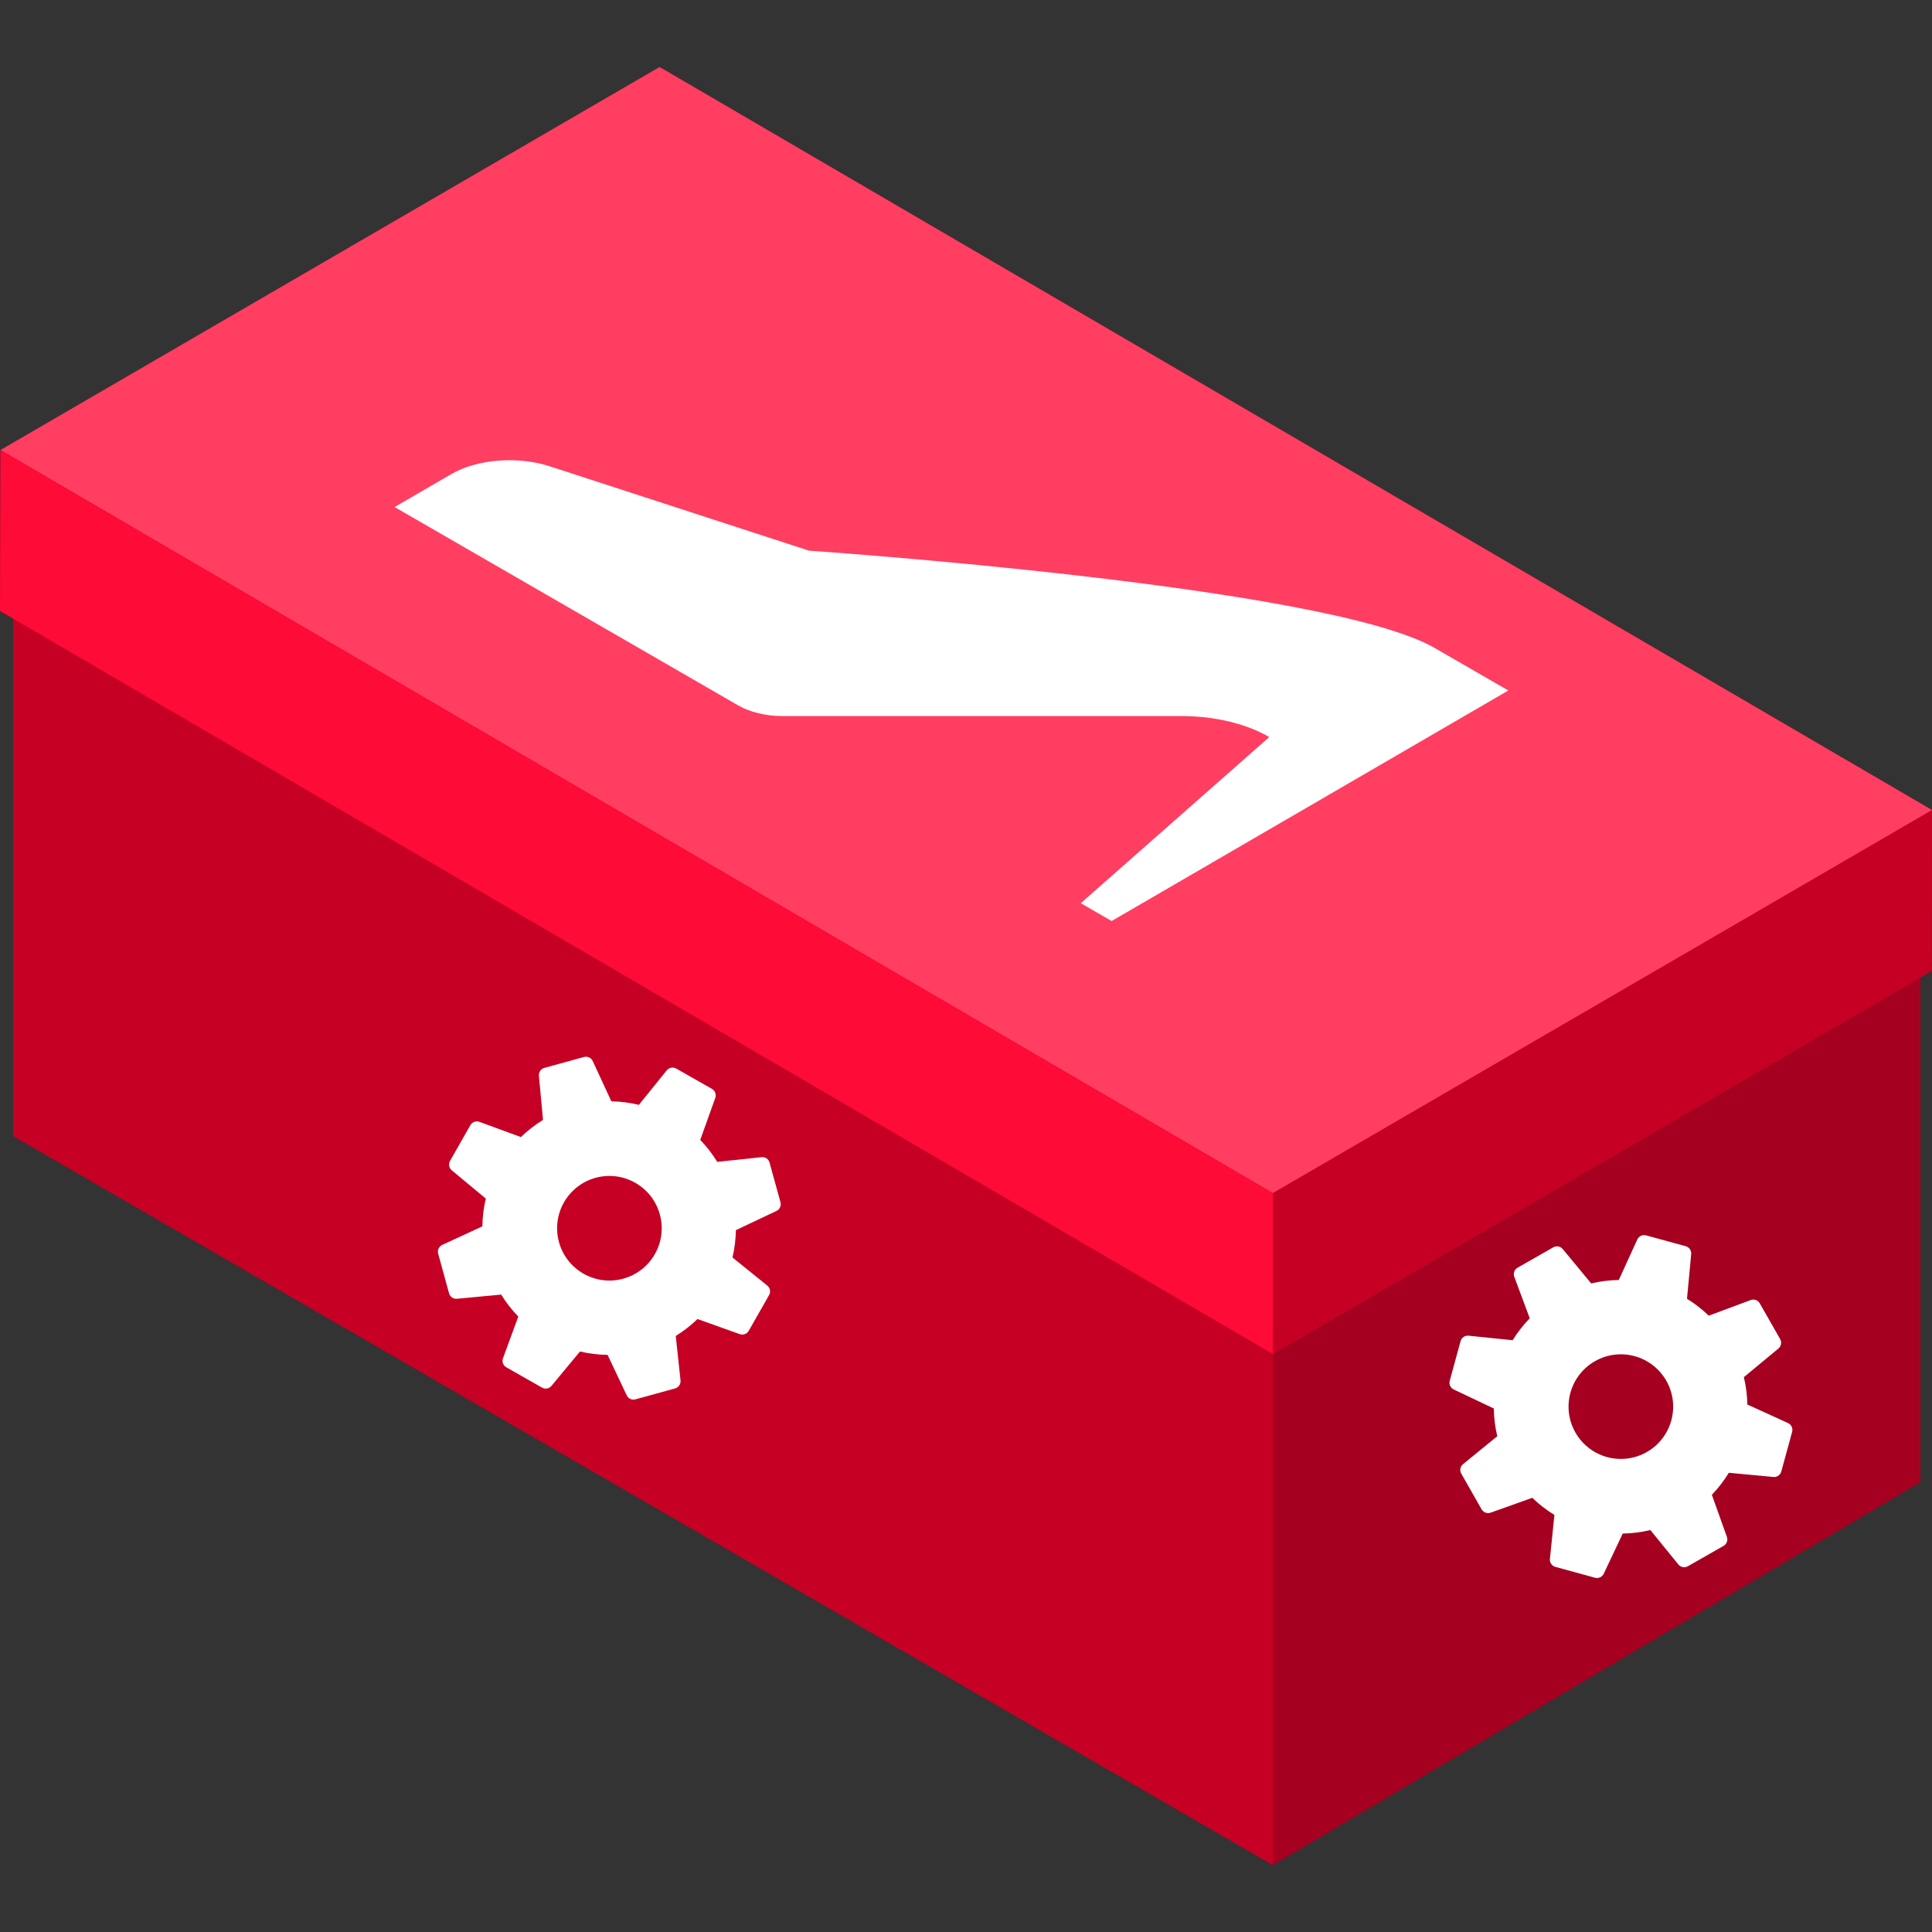 <?xml version="1.0" encoding="UTF-8" standalone="no"?>
<!DOCTYPE svg PUBLIC "-//W3C//DTD SVG 1.1//EN" "http://www.w3.org/Graphics/SVG/1.1/DTD/svg11.dtd">
<svg width="100%" height="100%" viewBox="0 0 512 512" version="1.1" xmlns="http://www.w3.org/2000/svg" xmlns:xlink="http://www.w3.org/1999/xlink" xml:space="preserve" xmlns:serif="http://www.serif.com/" style="fill-rule:evenodd;clip-rule:evenodd;stroke-linejoin:round;stroke-miterlimit:2;">
    <rect x="0" y="0" width="512" height="512" fill="#333333" stroke="none"/>
    <g>
        <path d="M512,214.663L174.803,17.752L0.121,119.265L0,161.918L3.493,163.923L3.493,301.062L337.318,494.248L508.922,392.735L508.922,259.051L511.88,257.316L512,214.663Z" style="fill:rgb(165,0,32);fill-rule:nonzero;"/>
        <path d="M337.318,350.807L508.922,249.293L508.922,392.735L337.318,494.248L337.318,350.807Z" style="fill:rgb(165,0,32);fill-rule:nonzero;"/>
    </g>
    <g>
        <path d="M3.493,157.62L181.936,56.106L508.922,249.293L337.318,350.807L3.493,157.62Z" style="fill:rgb(198,0,36);fill-rule:nonzero;"/>
        <path d="M337.318,350.807L337.318,494.248L3.493,301.062L3.493,157.62L337.318,350.807Z" style="fill:rgb(198,0,36);fill-rule:nonzero;"/>
        <path d="M337.318,316.177L512,214.663L511.88,257.316L337.318,358.829L337.318,316.177Z" style="fill:rgb(198,0,36);fill-rule:nonzero;"/>
    </g>
    <path d="M0.121,119.265L174.803,17.752L512,214.663L337.318,316.177L0.121,119.265Z" style="fill:rgb(255,62,97);fill-rule:nonzero;"/>
    <g>
        <path d="M399.724,182.989L380.201,171.718C351.605,155.208 214.41,145.935 214.41,145.935L145.735,123.588C137.165,120.797 126.456,121.65 119.543,125.667L104.571,134.368L195.651,186.953C198.774,188.755 202.998,189.766 207.4,189.77L313.175,189.765C321.861,189.765 330.207,191.767 336.37,195.326L286.414,239.355L294.599,244.081L357.501,207.527L399.724,182.989Z" style="fill:white;fill-rule:nonzero;"/>
    </g>
    <path d="M337.318,316.177L337.318,358.829L0,161.918L0.121,119.265L337.318,316.177Z" style="fill:rgb(254,11,55);fill-rule:nonzero;"/>
    <g id="icons8_settings" transform="matrix(1.721,0.979,-0.979,1.721,161.499,325.499)">
        <g transform="matrix(1,0,0,1,-25,-25)">
            <path d="M47.16,21.221L41.25,20.255C40.904,19.069 40.431,17.929 39.839,16.85L43.289,11.933C43.568,11.536 43.52,10.995 43.177,10.651L39.288,6.764C38.941,6.418 38.395,6.373 37.997,6.66L33.154,10.141C32.065,9.539 30.915,9.061 29.722,8.714L28.691,2.828C28.607,2.35 28.192,2 27.706,2L22.206,2C21.716,2 21.298,2.355 21.219,2.839L20.263,8.693C19.063,9.038 17.911,9.511 16.826,10.105L11.996,6.655C11.597,6.37 11.054,6.416 10.707,6.761L6.82,10.648C6.477,10.991 6.429,11.531 6.708,11.928L10.107,16.791C9.502,17.886 9.02,19.045 8.669,20.251L2.838,21.222C2.356,21.302 2.002,21.72 2.002,22.208L2.002,27.708C2.002,28.193 2.35,28.608 2.827,28.693L8.658,29.727C9.007,30.93 9.489,32.089 10.096,33.187L6.655,38C6.371,38.397 6.416,38.942 6.761,39.289L10.649,43.18C10.992,43.523 11.533,43.571 11.93,43.292L16.8,39.881C17.893,40.482 19.048,40.959 20.245,41.305L21.221,47.166C21.3,47.647 21.717,48 22.206,48L27.706,48C28.191,48 28.606,47.652 28.69,47.175L29.735,41.285C30.934,40.932 32.083,40.452 33.165,39.85L38.07,43.291C38.468,43.572 39.008,43.523 39.352,43.18L43.24,39.289C43.586,38.942 43.631,38.395 43.344,37.997L39.846,33.14C40.439,32.06 40.91,30.918 41.253,29.732L47.171,28.693C47.65,28.609 47.998,28.193 47.998,27.708L47.998,22.208C47.999,21.718 47.644,21.3 47.16,21.221ZM25,32C21.134,32 18,28.866 18,25C18,21.134 21.134,18 25,18C28.866,18 32,21.134 32,25C32,28.866 28.866,32 25,32Z" style="fill:white;fill-rule:nonzero;"/>
        </g>
    </g>
    <g id="icons8_settings1" serif:id="icons8_settings" transform="matrix(1.72,-0.981,0.981,1.72,429.543,372.77)">
        <g transform="matrix(1,0,0,1,-25,-25)">
            <path d="M47.16,21.221L41.25,20.255C40.904,19.069 40.431,17.929 39.839,16.85L43.289,11.933C43.568,11.536 43.52,10.995 43.177,10.651L39.288,6.764C38.941,6.418 38.395,6.373 37.997,6.66L33.154,10.141C32.065,9.539 30.915,9.061 29.722,8.714L28.691,2.828C28.607,2.35 28.192,2 27.706,2L22.206,2C21.716,2 21.298,2.355 21.219,2.839L20.263,8.693C19.063,9.038 17.911,9.511 16.826,10.105L11.996,6.655C11.597,6.37 11.054,6.416 10.707,6.761L6.82,10.648C6.477,10.991 6.429,11.531 6.708,11.928L10.107,16.791C9.502,17.886 9.02,19.045 8.669,20.251L2.838,21.222C2.356,21.302 2.002,21.72 2.002,22.208L2.002,27.708C2.002,28.193 2.35,28.608 2.827,28.693L8.658,29.727C9.007,30.93 9.489,32.089 10.096,33.187L6.655,38C6.371,38.397 6.416,38.942 6.761,39.289L10.649,43.18C10.992,43.523 11.533,43.571 11.93,43.292L16.8,39.881C17.893,40.482 19.048,40.959 20.245,41.305L21.221,47.166C21.3,47.647 21.717,48 22.206,48L27.706,48C28.191,48 28.606,47.652 28.69,47.175L29.735,41.285C30.934,40.932 32.083,40.452 33.165,39.85L38.07,43.291C38.468,43.572 39.008,43.523 39.352,43.18L43.24,39.289C43.586,38.942 43.631,38.395 43.344,37.997L39.846,33.14C40.439,32.06 40.91,30.918 41.253,29.732L47.171,28.693C47.65,28.609 47.998,28.193 47.998,27.708L47.998,22.208C47.999,21.718 47.644,21.3 47.16,21.221ZM25,32C21.134,32 18,28.866 18,25C18,21.134 21.134,18 25,18C28.866,18 32,21.134 32,25C32,28.866 28.866,32 25,32Z" style="fill:white;fill-rule:nonzero;"/>
        </g>
    </g>
</svg>
